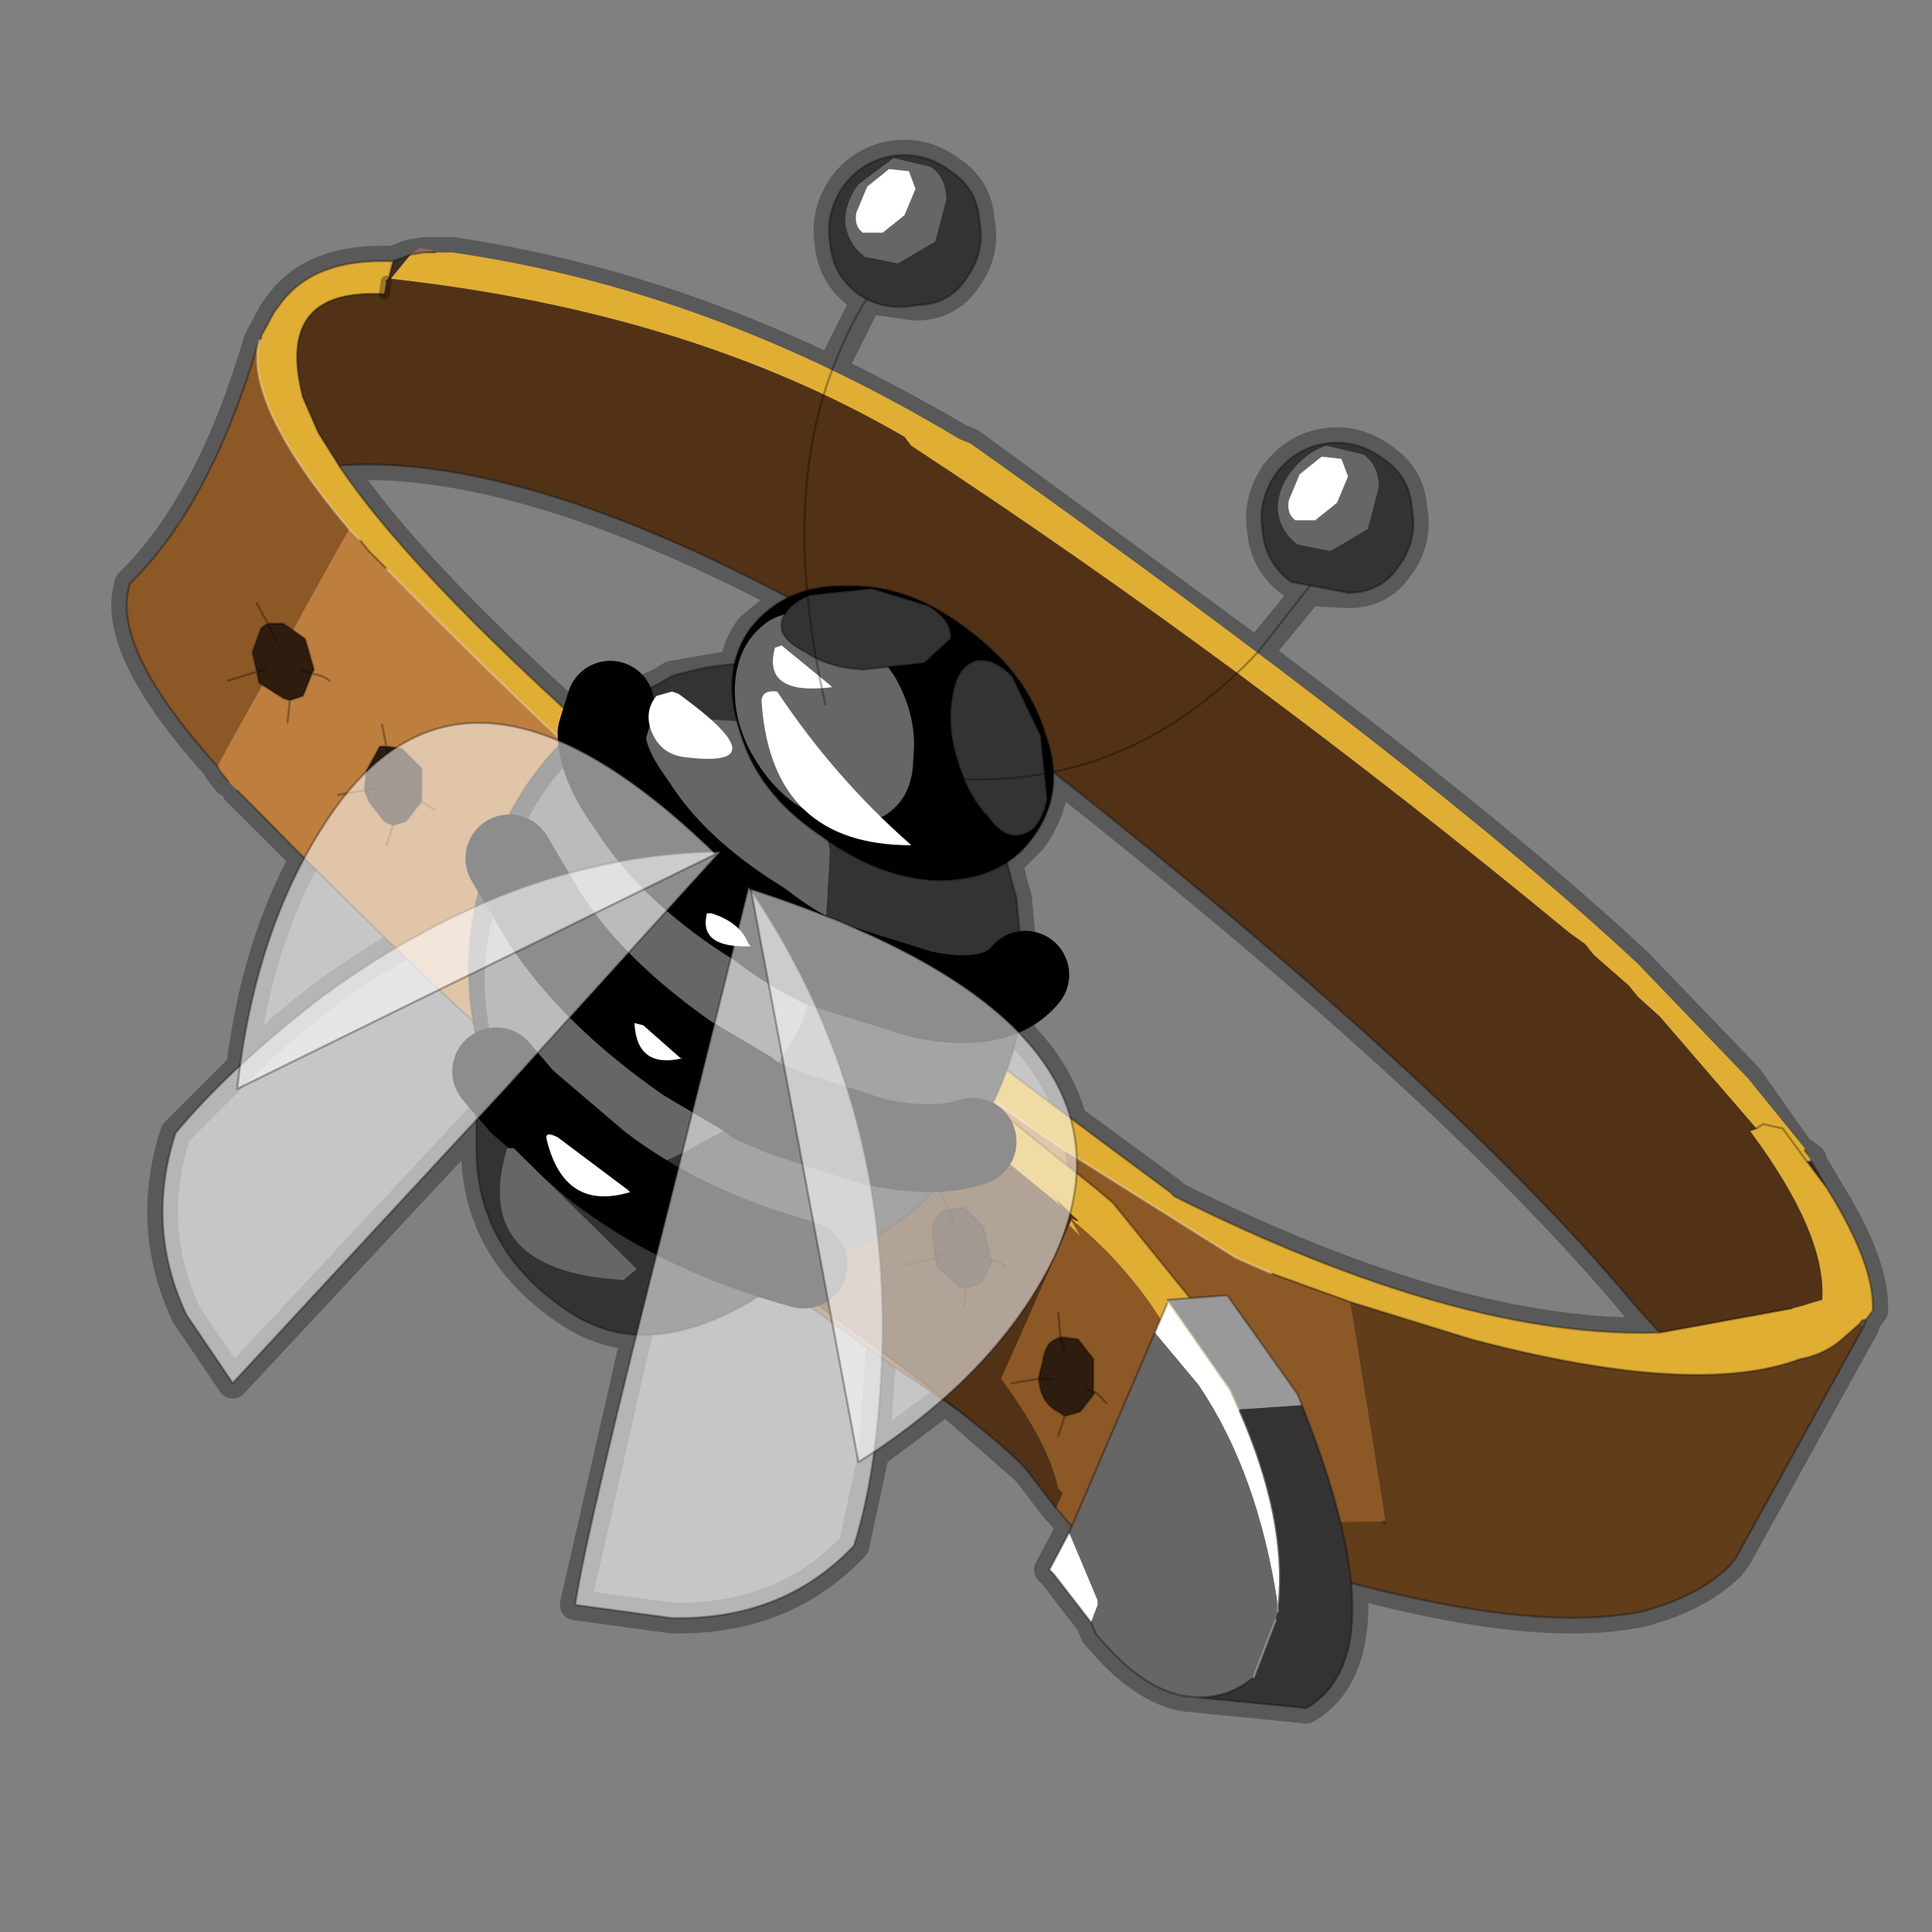 <?xml version="1.0" encoding="UTF-8" standalone="no"?>
<svg xmlns:xlink="http://www.w3.org/1999/xlink" height="440.0px" width="440.0px" xmlns="http://www.w3.org/2000/svg">
  <rect width="100%" height="100%" fill="#808080" stroke="none"/>
  <g transform="matrix(10.0, 0.0, 0.0, 10.0, 0.0, 0.0)">
    <use height="44.0" transform="matrix(1.0, 0.0, 0.0, 1.0, 0.0, 0.0)" width="44.0" xlink:href="#shape0"/>
  </g>
  <defs>
    <g id="shape0" transform="matrix(1.0, 0.0, 0.0, 1.0, 0.0, 0.0)">
      <path d="M44.0 44.0 L0.0 44.0 0.0 0.0 44.0 0.0 44.0 44.0" fill="#43adca" fill-opacity="0.0" fill-rule="evenodd" stroke="none"/>
      <path d="M5.2 17.8 L5.0 17.55 4.95 17.45 Q2.7 14.95 2.9 13.55 L2.95 13.3 Q4.8 11.5 5.9 7.75 L5.95 7.7 5.95 7.65 6.25 7.1 6.4 6.9 Q7.15 5.9 8.85 5.95 L8.95 5.95 9.35 5.8 9.65 5.75 10.3 5.75 Q14.7 6.4 18.95 8.45 L19.0 8.3 19.75 6.8 19.55 6.7 Q18.95 6.25 18.9 5.5 18.8 4.85 19.2 4.25 19.65 3.65 20.35 3.55 21.05 3.45 21.65 3.9 22.25 4.3 22.3 5.0 22.45 5.75 22.0 6.35 21.6 6.95 20.85 6.95 L19.75 6.8 M29.8 13.45 L29.4 13.25 Q28.8 12.8 28.75 12.05 28.65 11.4 29.05 10.8 29.5 10.2 30.2 10.1 30.9 10.0 31.5 10.45 32.1 10.85 32.15 11.55 32.3 12.3 31.85 12.9 31.45 13.5 30.7 13.5 L29.8 13.45 28.65 14.85 28.65 14.9 Q34.2 19.05 37.3 21.95 L39.8 24.55 41.0 26.25 41.05 26.25 41.25 26.4 41.25 26.45 41.6 27.05 Q42.7 28.8 42.65 29.85 L42.5 30.05 42.45 30.2 39.55 35.45 39.4 35.65 Q38.7 36.35 37.4 36.7 35.05 37.2 30.8 36.05 30.95 38.2 29.75 38.9 L27.2 38.65 Q26.1 38.6 24.95 37.2 L24.85 36.95 24.0 35.85 23.9 35.75 24.35 34.9 24.4 34.75 24.15 34.45 24.05 34.35 23.4 33.5 21.7 32.0 21.5 31.9 19.9 33.1 19.45 35.2 Q17.85 36.9 15.3 36.85 L13.1 36.55 14.5 30.4 Q13.7 30.35 13.0 29.9 10.85 28.5 10.85 26.15 L10.85 25.55 5.3 31.5 4.25 29.95 Q3.3 27.95 4.0 25.8 L5.5 24.3 Q5.85 21.55 6.95 19.55 L5.85 18.45 5.4 18.0 M40.15 25.6 L40.6 25.7 41.0 26.25 M41.05 26.25 L41.15 26.45 41.6 27.05 M40.8 29.8 L37.8 30.35 Q33.25 30.5 26.75 27.25 L26.65 27.15 24.4 25.5 24.55 26.4 28.15 28.65 28.95 29.0 30.75 29.65 33.5 30.5 Q38.6 31.85 41.0 30.95 41.55 30.85 41.95 30.5 L42.35 30.15 Q42.4 30.05 42.5 30.05 M28.65 14.9 L28.2 15.35 Q26.3 17.1 24.0 17.6 33.2 24.85 37.3 29.8 L37.8 30.35 M28.65 14.9 L22.1 10.1 21.85 10.0 Q20.4 9.15 18.95 8.45 L18.75 9.0 Q18.15 10.95 18.4 13.45 L19.3 13.35 Q20.7 13.3 22.05 14.35 23.4 15.35 23.8 16.7 L24.0 17.6 23.9 17.6 23.85 18.2 Q23.7 18.9 23.3 19.0 22.9 19.15 22.5 18.6 L21.95 17.75 21.25 17.7 M8.95 5.95 L8.85 6.35 8.8 6.4 8.75 6.7 Q6.25 6.55 6.9 9.05 L7.25 9.85 7.75 10.65 7.75 10.6 Q11.75 10.35 17.95 13.6 L18.4 13.45 18.4 13.6 18.45 13.55 19.85 13.4 21.15 13.8 Q21.7 14.15 21.65 14.55 L21.05 15.1 20.3 15.3 19.65 15.25 18.6 15.0 18.35 14.85 Q17.75 14.55 17.8 14.2 L17.9 14.0 Q18.0 13.75 18.4 13.6 M7.75 10.65 Q9.3 12.95 13.25 16.5 L13.9 16.05 14.0 16.05 15.05 15.55 Q15.2 15.45 15.3 15.4 L16.75 15.15 Q16.8 14.7 17.1 14.3 L17.95 13.6 M13.9 16.05 L13.7 16.7 13.75 16.95 13.9 17.5 16.25 19.4 16.4 19.4 15.85 20.0 16.9 20.8 17.05 20.2 17.1 20.3 17.1 20.25 18.9 20.9 Q21.0 21.75 22.3 22.75 23.0 22.65 23.35 22.2 L23.3 22.1 23.15 20.45 23.05 20.1 22.95 19.65 21.35 20.05 Q20.1 20.0 18.85 19.15 L18.65 19.0 Q17.25 18.05 16.85 16.65 L16.75 16.1 16.75 15.15 M21.95 17.75 L21.8 17.3 Q21.55 16.5 21.7 15.8 21.8 15.2 22.2 15.05 22.6 14.95 23.05 15.4 L23.7 16.75 23.9 17.6 M24.0 17.6 Q24.0 18.4 23.5 19.1 L22.95 19.65 M24.4 25.5 Q24.1 24.4 23.2 23.5 L22.3 22.75 M23.35 22.2 L23.2 23.5 M15.85 20.0 L13.65 22.45 14.65 23.35 15.3 23.85 15.65 24.1 16.05 24.35 16.9 20.8 M14.15 26.95 L15.2 27.6 15.25 27.4 16.05 24.35 M21.5 31.9 L21.5 31.85 Q23.15 30.4 24.0 28.65 L24.4 27.65 24.55 26.75 24.55 26.4 M24.4 34.75 L26.6 29.65 26.6 29.6 27.2 29.55 25.35 27.4 25.0 27.1 24.55 26.75 M27.2 29.55 L27.95 29.5 29.55 31.75 29.65 32.0 30.55 34.65 30.8 36.05 M5.9 7.75 Q5.55 9.2 7.95 12.05 L8.2 12.3 8.4 12.55 8.8 12.95 12.85 16.9 13.25 16.5 M6.85 15.25 L7.1 15.35 7.15 15.25 6.95 14.55 6.7 14.3 6.45 14.2 6.1 14.2 6.3 14.6 M5.2 15.5 L5.85 15.3 5.75 14.85 5.95 14.3 6.1 14.2 5.85 13.75 M5.85 15.3 L5.9 15.55 5.95 15.65 Q6.15 15.85 6.45 15.9 L6.6 15.95 6.9 15.85 7.1 15.35 7.5 15.5 M6.6 15.95 L6.55 16.45 M8.85 17.15 L9.05 17.0 8.8 17.0 8.85 17.15 8.35 17.6 7.9 18.1 7.4 18.75 6.95 19.55 M8.35 17.6 L8.35 17.55 8.65 17.0 8.8 17.0 8.7 16.5 M9.05 17.0 Q10.7 15.95 12.8 16.95 L13.2 17.1 13.9 17.5 M12.95 26.05 L11.9 25.1 11.6 24.7 11.55 24.75 11.5 24.85 10.85 25.55 M13.65 22.45 L11.6 24.7 M5.5 24.3 Q6.35 23.45 7.4 22.65 11.75 19.5 16.25 19.4 M27.2 38.65 Q27.95 38.7 28.55 38.2 L29.1 36.7 29.1 36.55 29.15 35.6 29.0 34.7 28.55 33.0 28.2 32.1 28.0 31.65 27.25 30.55 26.6 29.65 M22.95 31.6 L23.65 31.4 23.75 31.0 Q23.8 30.6 24.05 30.5 L24.15 30.45 24.1 29.9 M23.95 31.4 L23.65 31.4 23.7 31.65 Q23.8 32.0 24.1 32.15 L24.25 32.25 24.6 32.15 24.95 31.7 24.9 31.7 24.9 30.95 24.55 30.5 24.15 30.45 24.25 30.8 M24.95 31.7 L25.2 31.95 M24.25 32.25 L24.1 32.7 M19.9 33.1 L20.1 30.4 Q20.15 24.8 17.1 20.3 M21.7 32.0 L21.5 31.85 M15.2 27.6 L14.5 30.4" fill="none" stroke="#000000" stroke-linecap="round" stroke-linejoin="round" stroke-opacity="0.302" stroke-width="0.7"/>
      <path d="M41.15 26.45 L41.25 26.4 41.25 26.45 41.15 26.45" fill="#a68d6f" fill-rule="evenodd" stroke="none"/>
      <path d="M9.35 5.8 L8.9 6.35 8.85 6.35 8.95 5.95 8.85 5.95 8.95 5.95 9.35 5.8 M41.25 26.45 L41.6 27.05 41.15 26.45 41.25 26.45 M7.75 10.65 L7.75 10.6 7.75 10.65" fill="#3d2e2a" fill-rule="evenodd" stroke="none"/>
      <path d="M9.65 5.75 L9.35 5.8 9.55 5.65 9.9 5.7 9.65 5.75 M41.25 26.4 L41.1 26.2 41.3 26.4 41.25 26.45 41.25 26.4" fill="#8f675e" fill-rule="evenodd" stroke="none"/>
      <path d="M42.45 30.2 L39.55 35.45 39.4 35.65 Q38.7 36.35 37.4 36.7 34.0 37.4 26.5 34.7 L31.5 34.65 31.55 34.7 31.55 34.65 30.75 29.65 33.5 30.5 Q38.6 31.85 41.0 30.95 41.55 30.85 41.95 30.5 L42.35 30.15 42.45 30.2" fill="#613d1a" fill-rule="evenodd" stroke="none"/>
      <path d="M9.9 5.75 L10.3 5.75 Q16.2 6.6 21.85 10.0 L22.1 10.1 Q32.6 17.55 37.3 21.95 L39.8 24.55 41.1 26.15 41.1 26.2 41.25 26.4 41.15 26.45 40.6 25.7 40.15 25.6 40.0 25.7 40.15 25.6 40.6 25.7 41.15 26.45 41.6 27.05 Q42.7 28.8 42.65 29.85 L42.5 30.05 Q42.4 30.05 42.35 30.15 L41.95 30.5 Q41.55 30.85 41.0 30.95 38.6 31.85 33.5 30.5 L30.75 29.65 28.95 29.0 28.15 28.65 24.25 26.2 Q17.1 21.4 8.8 12.95 L8.4 12.55 8.2 12.3 7.95 12.05 Q5.55 9.2 5.9 7.75 L5.95 7.7 5.95 7.65 6.25 7.1 6.4 6.9 Q7.15 5.9 8.85 5.95 L8.95 5.95 8.85 6.35 8.8 6.4 8.75 6.7 Q6.25 6.55 6.9 9.05 L7.25 9.85 7.75 10.65 Q9.55 13.3 14.6 17.7 L15.1 18.15 Q19.6 21.95 26.65 27.15 L26.75 27.25 Q33.25 30.5 37.8 30.35 L40.8 29.8 41.0 29.75 41.5 29.6 Q41.6 28.1 39.85 25.75 L40.0 25.7 37.8 23.15 37.3 22.7 37.1 22.45 36.3 21.75 36.1 21.5 35.75 21.25 Q28.3 15.1 20.75 10.15 L20.6 9.95 Q15.7 7.1 8.9 6.35 L9.35 5.8 9.65 5.75 9.9 5.75" fill="#e0ae33" fill-rule="evenodd" stroke="none"/>
      <path d="M26.5 34.7 L26.05 34.55 25.95 34.5 25.8 34.45 25.5 34.3 Q21.9 32.35 18.05 29.45 25.3 31.9 24.25 26.2 L28.15 28.65 28.95 29.0 30.75 29.65 31.55 34.65 31.5 34.65 26.5 34.7 M4.95 17.45 Q2.7 14.95 2.9 13.55 L2.95 13.3 Q4.8 11.5 5.9 7.75 5.55 9.2 7.95 12.05 L4.95 17.45" fill="#8c5825" fill-rule="evenodd" stroke="none"/>
      <path d="M18.05 29.45 Q12.3 25.05 5.85 18.45 L5.4 18.0 5.2 17.8 5.0 17.55 4.95 17.45 7.95 12.05 8.2 12.3 8.4 12.55 8.8 12.95 Q17.1 21.4 24.25 26.2 25.3 31.9 18.05 29.45" fill="#bd7e3e" fill-rule="evenodd" stroke="none"/>
      <path d="M31.55 34.65 L31.55 34.7 31.5 34.65 31.55 34.65" fill="#47392f" fill-rule="evenodd" stroke="none"/>
      <path d="M8.9 6.35 Q15.7 7.1 20.6 9.95 L20.75 10.15 Q28.3 15.1 35.75 21.25 L36.1 21.5 36.3 21.75 37.1 22.45 37.3 22.7 37.8 23.15 40.0 25.7 39.85 25.75 Q41.6 28.1 41.5 29.6 L41.0 29.75 40.8 29.8 37.8 30.35 37.3 29.8 Q32.95 24.55 22.8 16.65 L22.2 16.1 21.95 15.95 Q13.0 10.25 7.75 10.6 L7.75 10.65 7.25 9.85 6.9 9.05 Q6.25 6.55 8.75 6.7 L8.8 6.4 8.85 6.35 8.9 6.35" fill="#523216" fill-rule="evenodd" stroke="none"/>
      <path d="M9.9 5.75 L9.65 5.75 9.35 5.8 M40.0 25.7 L40.15 25.6 40.6 25.7 41.15 26.45 M41.25 26.4 L41.1 26.2 M41.25 26.45 L41.6 27.05 Q42.7 28.8 42.65 29.85 L42.5 30.05 42.45 30.2 39.55 35.45 39.4 35.65 Q38.7 36.35 37.4 36.7 34.0 37.4 26.5 34.7 L26.05 34.55 25.95 34.5 25.8 34.45 25.5 34.3 Q21.9 32.35 18.05 29.45 12.3 25.05 5.85 18.45 L5.4 18.0 M5.2 17.8 L5.0 17.55 4.95 17.45 Q2.7 14.95 2.9 13.55 L2.95 13.3 Q4.8 11.5 5.9 7.75 L5.95 7.7 5.95 7.65 6.25 7.1 6.4 6.9 Q7.15 5.9 8.85 5.95 L8.95 5.95 9.35 5.8 M41.25 26.45 L41.25 26.4 M41.6 27.05 L41.15 26.45 M40.8 29.8 L37.8 30.35 Q33.25 30.5 26.75 27.25 L26.65 27.15 Q19.6 21.95 15.1 18.15 L14.6 17.7 Q9.55 13.3 7.75 10.65 L7.25 9.85 6.9 9.05 Q6.25 6.55 8.75 6.7 M8.8 6.4 L8.85 6.35 8.95 5.95 8.85 5.95 M30.75 29.65 L33.5 30.5 Q38.6 31.85 41.0 30.95 41.55 30.85 41.95 30.5 L42.35 30.15 Q42.4 30.05 42.5 30.05 M7.75 10.6 Q13.0 10.25 21.95 15.95 L22.2 16.1 22.8 16.65 Q32.95 24.55 37.3 29.8 L37.8 30.35 M7.75 10.65 L7.75 10.6 M8.2 12.3 L8.4 12.55 8.8 12.95 M28.95 29.0 L30.75 29.65 M31.55 34.65 L31.55 34.7 31.5 34.65 M40.0 25.7 L39.85 25.75 M26.05 34.55 L25.95 34.5" fill="none" stroke="#000000" stroke-linecap="round" stroke-linejoin="round" stroke-opacity="0.302" stroke-width="0.05"/>
      <path d="M7.95 12.05 L8.2 12.3 M8.8 12.95 Q17.1 21.4 24.25 26.2 L28.15 28.65 28.95 29.0 M5.9 7.75 Q5.55 9.2 7.95 12.05" fill="none" stroke="#ffffff" stroke-linecap="round" stroke-linejoin="round" stroke-opacity="0.302" stroke-width="0.05"/>
      <path d="M8.75 6.7 L8.8 6.4" fill="none" stroke="#000000" stroke-linecap="round" stroke-linejoin="round" stroke-opacity="0.302" stroke-width="0.25"/>
      <path d="M27.8 30.5 Q29.5 34.8 27.85 35.85 L25.9 35.65 Q26.5 35.65 26.9 35.3 27.9 33.45 26.6 30.55 L27.8 30.5" fill="#47392f" fill-rule="evenodd" stroke="none"/>
      <path d="M25.9 35.65 L25.85 35.6 Q25.05 35.6 24.15 34.45 L24.05 34.35 24.2 34.0 24.1 33.9 Q23.9 32.9 22.8 31.4 L24.35 27.9 24.6 28.15 24.4 27.8 24.4 27.75 24.5 27.85 Q25.7 28.85 26.5 30.15 L26.6 30.55 Q27.9 33.45 26.9 35.3 26.5 35.65 25.9 35.65" fill="#8c5825" fill-rule="evenodd" stroke="none"/>
      <path d="M15.1 27.2 L17.45 23.5 17.4 23.45 18.15 22.55 24.15 27.45 24.0 27.25 24.3 27.55 24.45 27.7 Q24.7 27.9 24.4 27.75 L24.4 27.8 24.35 27.9 22.8 31.4 Q23.9 32.9 24.1 33.9 L24.2 34.0 24.05 34.35 23.4 33.5 Q22.6 32.5 15.1 27.2" fill="#523216" fill-rule="evenodd" stroke="none"/>
      <path d="M18.15 22.55 L18.65 22.0 25.0 27.1 25.35 27.4 27.7 30.3 27.8 30.5 26.6 30.55 26.5 30.15 Q25.7 28.85 24.5 27.85 L24.4 27.75 Q24.7 27.9 24.45 27.7 L24.3 27.55 24.0 27.25 24.15 27.45 18.15 22.55 M24.4 27.8 L24.6 28.15 24.35 27.9 24.4 27.8" fill="#e0ae33" fill-rule="evenodd" stroke="none"/>
      <path d="M18.65 22.0 L25.0 27.1 25.35 27.4 27.7 30.3 27.8 30.5 Q29.5 34.8 27.85 35.85 L25.9 35.65 25.85 35.6 Q25.05 35.6 24.15 34.45 L24.05 34.35 23.4 33.5 Q22.6 32.5 15.1 27.2 M26.6 30.55 L27.8 30.5 M26.9 35.3 Q26.5 35.65 25.9 35.65" fill="none" stroke="#000000" stroke-linecap="round" stroke-linejoin="round" stroke-opacity="0.302" stroke-width="0.05"/>
      <path d="M26.3 30.35 L26.6 29.65 28.0 31.65 28.2 32.1 Q29.3 34.6 29.1 36.55 28.65 33.55 27.3 31.55 L26.3 30.35 M24.85 36.95 L24.0 35.85 23.9 35.75 24.35 34.9 25.0 36.45 25.0 36.55 24.85 36.95" fill="#ffffff" fill-rule="evenodd" stroke="none"/>
      <path d="M27.2 38.65 Q26.1 38.6 24.95 37.2 L24.85 36.95 25.0 36.55 25.0 36.45 24.35 34.9 26.3 30.35 27.3 31.55 Q28.65 33.55 29.1 36.55 L29.1 36.7 29.05 36.9 28.55 38.2 Q27.95 38.7 27.2 38.65" fill="#666666" fill-rule="evenodd" stroke="none"/>
      <path d="M29.65 32.0 Q31.9 37.65 29.75 38.9 L27.2 38.65 Q27.95 38.7 28.55 38.2 L29.05 36.9 29.1 36.7 29.1 36.55 Q29.3 34.6 28.2 32.1 L29.65 32.0" fill="#333333" fill-rule="evenodd" stroke="none"/>
      <path d="M26.6 29.65 L26.6 29.6 27.95 29.5 29.55 31.75 29.65 32.0 28.2 32.1 28.0 31.65 26.6 29.65" fill="#999999" fill-rule="evenodd" stroke="none"/>
      <path d="M26.3 30.35 L26.6 29.65 26.6 29.6 27.95 29.5 29.55 31.75 29.65 32.0 Q31.9 37.65 29.75 38.9 L27.2 38.65 Q26.1 38.6 24.95 37.2 L24.85 36.95 24.0 35.85 23.9 35.75 24.35 34.9 26.3 30.35 M28.55 38.2 Q27.95 38.7 27.2 38.65" fill="none" stroke="#000000" stroke-linecap="round" stroke-linejoin="round" stroke-opacity="0.302" stroke-width="0.05"/>
      <path d="M29.1 36.55 Q29.3 34.6 28.2 32.1 M29.1 36.55 L29.1 36.7 M29.05 36.9 L28.55 38.2" fill="none" stroke="#ffffff" stroke-linecap="round" stroke-linejoin="round" stroke-opacity="0.302" stroke-width="0.05"/>
      <path d="M28.2 32.1 L28.0 31.65 26.6 29.65" fill="none" stroke="#fff2c2" stroke-linecap="round" stroke-linejoin="round" stroke-opacity="0.502" stroke-width="0.05"/>
      <path d="M22.6 28.7 L22.35 29.2 22.0 29.35 21.85 29.3 21.35 28.85 21.3 28.65 21.5 28.55 21.3 28.65 21.25 28.15 Q21.2 27.8 21.45 27.6 L21.6 27.55 21.95 27.5 22.4 27.95 22.55 28.65 22.6 28.7 22.35 28.6 22.6 28.7 M21.75 27.95 L21.6 27.55 21.75 27.95" fill="#2e1d0e" fill-rule="evenodd" stroke="none"/>
      <path d="M21.3 28.65 L21.35 28.85 21.85 29.3 22.0 29.35 22.35 29.2 22.6 28.7 22.35 28.6 M22.0 29.35 L21.95 29.75 M22.6 28.7 Q22.75 28.7 22.9 28.85 M22.6 28.7 L22.55 28.65 22.4 27.95 21.95 27.5 21.6 27.55 21.75 27.95 M21.5 28.55 L21.3 28.65 20.65 28.8 M21.3 28.65 L21.25 28.15 Q21.2 27.8 21.45 27.6 L21.6 27.55 21.4 27.1" fill="none" stroke="#000000" stroke-linecap="round" stroke-linejoin="round" stroke-opacity="0.302" stroke-width="0.05"/>
      <path d="M24.95 31.7 L24.6 32.15 24.25 32.25 24.1 32.15 Q23.8 32.0 23.7 31.65 L23.65 31.4 23.95 31.4 23.65 31.4 23.75 31.0 Q23.8 30.6 24.05 30.5 L24.15 30.45 24.55 30.5 24.9 30.95 24.9 31.7 24.95 31.7 24.75 31.65 24.95 31.7 M24.25 30.8 L24.15 30.45 24.25 30.8" fill="#2e1d0e" fill-rule="evenodd" stroke="none"/>
      <path d="M23.65 31.4 L23.7 31.65 Q23.8 32.0 24.1 32.15 L24.25 32.25 24.6 32.15 24.95 31.7 24.75 31.65 M24.25 32.25 L24.1 32.7 M24.95 31.7 L25.2 31.95 M24.95 31.7 L24.9 31.7 24.9 30.95 24.55 30.5 24.15 30.45 24.25 30.8 M24.15 30.45 L24.1 29.9 M23.95 31.4 L23.65 31.4 23.05 31.5 M23.65 31.4 L23.75 31.0 Q23.8 30.6 24.05 30.5 L24.15 30.45" fill="none" stroke="#000000" stroke-linecap="round" stroke-linejoin="round" stroke-opacity="0.302" stroke-width="0.05"/>
      <path d="M7.1 15.35 L6.9 15.85 6.6 15.95 6.45 15.9 5.9 15.55 5.85 15.3 6.05 15.25 5.85 15.3 5.75 14.85 5.95 14.3 6.1 14.2 6.45 14.2 6.95 14.55 7.15 15.25 7.1 15.35 6.85 15.25 7.1 15.35 M6.3 14.6 L6.1 14.2 6.3 14.6" fill="#2e1d0e" fill-rule="evenodd" stroke="none"/>
      <path d="M5.85 15.3 L5.9 15.55 6.45 15.9 6.6 15.95 6.9 15.85 7.1 15.35 6.85 15.25 M6.6 15.95 L6.55 16.45 M7.1 15.35 Q7.3 15.35 7.5 15.5 M7.1 15.35 L7.15 15.25 6.95 14.55 6.45 14.2 6.1 14.2 6.3 14.6 M6.1 14.2 L5.85 13.75 M6.05 15.25 L5.85 15.3 5.2 15.5 M5.85 15.3 L5.75 14.85 5.95 14.3 6.1 14.2" fill="none" stroke="#000000" stroke-linecap="round" stroke-linejoin="round" stroke-opacity="0.302" stroke-width="0.05"/>
      <path d="M9.6 18.25 L9.25 18.7 8.95 18.8 8.75 18.7 8.4 18.25 8.3 18.0 8.35 17.55 8.65 17.0 8.8 17.0 9.15 17.05 9.6 17.5 9.6 18.2 9.6 18.25 9.4 18.15 9.6 18.25 M8.9 17.35 L8.8 17.0 8.9 17.35 M8.3 18.0 L8.6 17.95 8.3 18.0" fill="#2e1d0e" fill-rule="evenodd" stroke="none"/>
      <path d="M8.3 18.0 L8.4 18.25 8.75 18.7 8.95 18.8 9.25 18.7 9.6 18.25 9.4 18.15 M8.95 18.8 L8.8 19.25 M9.6 18.25 L9.9 18.45 M9.6 18.25 L9.6 18.2 9.6 17.5 9.15 17.05 8.8 17.0 8.9 17.35 M8.3 18.0 L8.35 17.55 8.65 17.0 8.8 17.0 8.7 16.5 M8.6 17.95 L8.3 18.0 7.7 18.1" fill="none" stroke="#000000" stroke-linecap="round" stroke-linejoin="round" stroke-opacity="0.302" stroke-width="0.05"/>
      <path d="M11.3 24.4 L11.9 25.1 13.6 26.55 12.65 26.1 Q11.75 25.55 11.3 24.4" fill="#ffcc00" fill-rule="evenodd" stroke="none"/>
      <path d="M18.75 21.95 L18.2 23.45 17.2 25.05 17.0 24.9 15.65 24.1 Q13.5 22.6 12.4 20.9 L11.6 19.55 12.4 20.9 Q13.5 22.6 15.65 24.1 L17.0 24.9 17.2 25.05 16.95 25.35 16.5 25.75 15.55 26.25 Q14.5 26.8 13.6 26.55 L11.9 25.1 11.3 24.4 11.1 23.15 Q10.9 21.8 11.35 20.45 L11.4 20.1 11.6 19.55 11.75 19.3 11.8 19.1 Q12.5 17.55 13.7 16.7 14.0 16.45 14.4 16.3 L17.35 16.45 Q18.6 17.3 18.9 19.4 L18.75 21.95 Q18.0 21.6 17.3 21.05 15.35 19.85 14.4 18.35 13.7 17.4 13.7 16.7 13.7 17.4 14.4 18.35 15.35 19.85 17.3 21.05 18.0 21.6 18.75 21.95" fill="#666666" fill-rule="evenodd" stroke="none"/>
      <path d="M18.75 21.95 L21.0 22.65 Q22.7 23.0 23.35 22.2 22.7 23.0 21.0 22.65 L18.75 21.95 18.9 19.4 Q18.6 17.3 17.35 16.45 L14.4 16.3 Q14.0 16.45 13.7 16.7 12.5 17.55 11.8 19.1 L11.75 19.3 11.6 19.55 11.4 20.1 11.35 20.45 Q10.9 21.8 11.1 23.15 L11.3 24.4 10.85 23.65 11.3 24.4 Q11.75 25.55 12.65 26.1 L13.6 26.55 Q14.5 26.8 15.55 26.25 L16.5 25.75 16.95 25.35 17.2 25.05 18.2 23.45 18.75 21.95 M22.15 26.0 Q21.3 26.3 19.9 26.0 L17.9 25.35 17.3 25.1 17.2 25.05 17.3 25.1 17.9 25.35 19.9 26.0 Q21.3 26.3 22.15 26.0 L21.9 26.3 21.55 26.8 Q20.45 28.15 18.65 28.7 L18.3 28.8 Q15.15 31.3 13.0 29.9 10.85 28.5 10.85 26.15 L10.85 23.65 Q10.3 21.1 11.5 18.75 12.35 17.0 13.9 16.05 L14.0 16.05 15.05 15.55 Q15.2 15.45 15.3 15.4 17.85 14.6 20.1 16.0 22.4 17.3 23.05 20.1 L23.15 20.45 23.3 22.1 23.35 22.2 Q23.3 23.8 22.5 25.35 L22.15 26.0 M13.7 16.7 L13.9 16.05 13.7 16.7 M18.3 28.8 Q15.55 28.05 13.6 26.55 15.55 28.05 18.3 28.8" fill="#333333" fill-rule="evenodd" stroke="none"/>
      <path d="M22.15 26.0 L22.5 25.35 Q23.3 23.8 23.35 22.2 L23.3 22.1 23.15 20.45 23.05 20.1 Q22.4 17.3 20.1 16.0 17.85 14.6 15.3 15.4 15.2 15.45 15.05 15.55 L14.0 16.05 13.9 16.05 M18.3 28.8 L18.65 28.7 Q20.45 28.15 21.55 26.8 L21.9 26.3 22.15 26.0 M10.85 23.65 L11.3 24.4 M18.3 28.8 Q15.15 31.3 13.0 29.9 10.85 28.5 10.85 26.15 L10.85 23.65 Q10.3 21.1 11.5 18.75 12.35 17.0 13.9 16.05" fill="none" stroke="#000000" stroke-linecap="round" stroke-linejoin="round" stroke-opacity="0.302" stroke-width="0.05"/>
      <path d="M23.35 22.2 Q22.7 23.0 21.0 22.65 L18.75 21.95 Q18.0 21.6 17.3 21.05 15.35 19.85 14.4 18.35 13.7 17.4 13.7 16.7 M17.2 25.05 L17.3 25.1 17.9 25.35 19.9 26.0 Q21.3 26.3 22.15 26.0 M13.9 16.05 L13.7 16.7 M11.6 19.55 L12.4 20.9 Q13.5 22.6 15.65 24.1 L17.0 24.9 17.2 25.05 M13.6 26.55 Q15.55 28.05 18.3 28.8 M11.3 24.4 L11.9 25.1 13.6 26.55" fill="none" stroke="#000000" stroke-linecap="round" stroke-linejoin="round" stroke-width="2.0"/>
      <path d="M14.5 28.9 L14.2 29.15 Q10.7 28.95 11.55 26.15 L11.7 26.15 14.5 28.9" fill="#666666" fill-rule="evenodd" stroke="none"/>
      <path d="M16.4 19.4 L11.55 24.75 5.3 31.5 4.25 29.95 Q3.3 27.95 4.0 25.8 5.3 24.25 7.4 22.65 11.8 19.45 16.4 19.4" fill="#ffffff" fill-opacity="0.553" fill-rule="evenodd" stroke="none"/>
      <path d="M16.4 19.4 L11.55 24.75 5.3 31.5 4.25 29.95 Q3.3 27.95 4.0 25.8 5.3 24.25 7.4 22.65 11.8 19.45 16.4 19.4 Z" fill="none" stroke="#000000" stroke-linecap="round" stroke-linejoin="round" stroke-opacity="0.302" stroke-width="0.05"/>
      <path d="M16.3 19.45 L5.4 24.8 Q5.8 21.2 7.4 18.75 10.55 13.85 16.3 19.45" fill="#ffffff" fill-opacity="0.553" fill-rule="evenodd" stroke="none"/>
      <path d="M16.3 19.45 L5.4 24.8 Q5.8 21.2 7.4 18.75 10.55 13.85 16.3 19.45 Z" fill="none" stroke="#000000" stroke-linecap="round" stroke-linejoin="round" stroke-opacity="0.302" stroke-width="0.05"/>
      <path d="M17.05 20.2 Q20.15 24.75 20.1 30.4 20.05 33.3 19.45 35.2 17.85 36.9 15.3 36.85 L13.1 36.55 Q13.35 34.85 15.25 27.4 L17.05 20.2" fill="#ffffff" fill-opacity="0.553" fill-rule="evenodd" stroke="none"/>
      <path d="M17.05 20.2 L15.25 27.4 Q13.35 34.85 13.1 36.55 L15.3 36.85 Q17.85 36.9 19.45 35.2 20.05 33.3 20.1 30.4 20.15 24.75 17.05 20.2 Z" fill="none" stroke="#000000" stroke-linecap="round" stroke-linejoin="round" stroke-opacity="0.302" stroke-width="0.05"/>
      <path d="M17.1 20.25 Q26.5 23.3 24.0 28.65 22.7 31.3 19.55 33.3 L17.1 20.25" fill="#ffffff" fill-opacity="0.553" fill-rule="evenodd" stroke="none"/>
      <path d="M17.1 20.25 L19.55 33.3 Q22.7 31.3 24.0 28.65 26.5 23.3 17.1 20.25 Z" fill="none" stroke="#000000" stroke-linecap="round" stroke-linejoin="round" stroke-opacity="0.302" stroke-width="0.05"/>
      <path d="M23.5 19.1 Q22.8 20.05 21.35 20.05 20.0 20.0 18.65 19.0 17.25 18.05 16.85 16.65 16.4 15.25 17.1 14.3 17.9 13.3 19.3 13.35 20.7 13.3 22.05 14.35 23.4 15.35 23.8 16.7 24.3 18.05 23.5 19.1" fill="#000000" fill-rule="evenodd" stroke="none"/>
      <path d="M23.5 19.1 Q22.8 20.05 21.35 20.05 20.0 20.0 18.65 19.0 17.25 18.05 16.85 16.65 16.4 15.25 17.1 14.3 17.9 13.3 19.3 13.35 20.7 13.3 22.05 14.35 23.4 15.35 23.8 16.7 24.3 18.05 23.5 19.1 Z" fill="none" stroke="#000000" stroke-linecap="round" stroke-linejoin="round" stroke-opacity="0.302" stroke-width="0.05"/>
      <path d="M23.0 15.75 L22.95 15.8 Q21.75 15.95 22.5 15.15 L22.6 15.15 Q23.05 15.3 23.0 15.75" fill="#ff9800" fill-rule="evenodd" stroke="none"/>
      <path d="M19.2 17.6 L19.25 17.65 Q17.9 18.6 17.6 16.95 L17.65 16.85 17.95 16.6 18.2 16.7 Q18.95 16.95 19.2 17.6" fill="#ff9800" fill-rule="evenodd" stroke="none"/>
      <path d="M18.8 18.1 L18.3 18.2 18.0 17.8 18.1 17.05 Q18.25 16.65 18.55 16.5 L19.05 16.4 19.35 16.8 19.25 17.55 18.8 18.1" fill="#ff9800" fill-rule="evenodd" stroke="none"/>
      <path d="M20.1 18.6 L18.55 18.55 Q17.75 18.2 17.2 17.3 16.65 16.4 16.75 15.45 16.85 14.6 17.5 14.15 18.15 13.75 19.0 14.15 19.8 14.5 20.4 15.45 20.9 16.35 20.8 17.25 20.8 18.2 20.1 18.6" fill="#666666" fill-rule="evenodd" stroke="none"/>
      <path d="M21.05 15.1 L19.65 15.25 Q18.85 15.2 18.35 14.85 17.75 14.55 17.8 14.2 17.85 13.8 18.45 13.55 L19.85 13.4 21.15 13.8 Q21.7 14.15 21.65 14.55 L21.05 15.1" fill="#333333" fill-rule="evenodd" stroke="none"/>
      <path d="M21.05 15.1 L19.65 15.25 Q18.85 15.2 18.35 14.85 17.75 14.55 17.8 14.2 17.85 13.8 18.45 13.55 L19.85 13.4 21.15 13.8 Q21.7 14.15 21.65 14.55 L21.05 15.1 Z" fill="none" stroke="#000000" stroke-linecap="round" stroke-linejoin="round" stroke-opacity="0.302" stroke-width="0.05"/>
      <path d="M22.5 18.6 Q22.05 18.15 21.8 17.3 21.55 16.5 21.7 15.8 21.8 15.2 22.2 15.05 22.6 14.95 23.05 15.4 L23.7 16.75 23.85 18.2 Q23.7 18.9 23.3 19.0 22.9 19.15 22.5 18.6" fill="#333333" fill-rule="evenodd" stroke="none"/>
      <path d="M22.5 18.6 Q22.05 18.15 21.8 17.3 21.55 16.5 21.7 15.8 21.8 15.2 22.2 15.05 22.6 14.95 23.05 15.4 L23.7 16.75 23.85 18.2 Q23.7 18.9 23.3 19.0 22.9 19.15 22.5 18.6 Z" fill="none" stroke="#000000" stroke-linecap="round" stroke-linejoin="round" stroke-opacity="0.302" stroke-width="0.05"/>
      <path d="M20.7 19.2 L20.75 19.25 Q17.6 19.25 17.35 16.05 17.3 15.7 17.7 15.75 19.0 17.7 20.7 19.2" fill="#ffffff" fill-rule="evenodd" stroke="none"/>
      <path d="M18.9 15.6 L18.95 15.65 Q17.35 15.85 17.65 14.75 L17.8 14.7 18.9 15.6" fill="#ffffff" fill-rule="evenodd" stroke="none"/>
      <path d="M15.65 17.25 Q15.0 17.2 14.8 16.55 14.7 16.15 14.95 15.85 L15.3 15.75 15.45 15.8 Q17.8 17.5 15.65 17.25" fill="#ffffff" fill-rule="evenodd" stroke="none"/>
      <path d="M14.3 27.1 L14.35 27.15 Q12.85 27.6 12.45 25.95 12.4 25.75 12.7 25.9 L14.3 27.1" fill="#ffffff" fill-rule="evenodd" stroke="none"/>
      <path d="M15.5 24.1 L15.55 24.1 Q14.5 24.35 14.45 23.3 L14.65 23.35 15.5 24.1" fill="#ffffff" fill-rule="evenodd" stroke="none"/>
      <path d="M17.05 21.5 L17.1 21.55 Q15.9 21.6 16.1 20.8 L16.2 20.8 Q16.85 21.0 17.05 21.5" fill="#ffffff" fill-rule="evenodd" stroke="none"/>
      <path d="M20.45 5.95 Q19.65 6.65 19.0 8.3 17.75 11.45 18.8 16.05" fill="none" stroke="#000000" stroke-linecap="round" stroke-linejoin="round" stroke-opacity="0.302" stroke-width="0.05"/>
      <path d="M30.1 13.0 L28.65 14.85 Q25.55 18.15 21.25 17.7" fill="none" stroke="#000000" stroke-linecap="round" stroke-linejoin="round" stroke-opacity="0.302" stroke-width="0.05"/>
      <path d="M20.85 6.95 Q20.15 7.1 19.55 6.7 18.95 6.25 18.9 5.5 18.8 4.85 19.2 4.25 19.65 3.65 20.35 3.55 21.05 3.45 21.65 3.9 22.25 4.3 22.3 5.0 22.45 5.75 22.0 6.35 21.6 6.95 20.85 6.95" fill="#333333" fill-rule="evenodd" stroke="none"/>
      <path d="M20.85 6.95 Q20.15 7.1 19.55 6.7 18.95 6.25 18.9 5.5 18.8 4.85 19.2 4.25 19.65 3.65 20.35 3.55 21.05 3.45 21.65 3.9 22.25 4.3 22.3 5.0 22.45 5.75 22.0 6.35 21.6 6.95 20.85 6.95 Z" fill="none" stroke="#000000" stroke-linecap="round" stroke-linejoin="round" stroke-opacity="0.302" stroke-width="0.05"/>
      <path d="M20.45 6.0 L19.7 5.85 Q19.3 5.55 19.25 5.05 19.25 4.6 19.55 4.2 L20.35 3.6 21.2 3.8 Q21.55 4.05 21.55 4.55 L21.3 5.5 20.45 6.0" fill="#666666" fill-rule="evenodd" stroke="none"/>
      <path d="M19.5 4.85 L19.75 4.25 20.25 3.85 20.7 3.9 20.85 4.3 20.6 4.9 20.1 5.3 19.65 5.3 Q19.45 5.15 19.5 4.85" fill="#ffffff" fill-rule="evenodd" stroke="none"/>
      <path d="M30.7 13.5 L29.4 13.25 Q28.8 12.8 28.75 12.05 28.65 11.4 29.05 10.8 29.5 10.2 30.2 10.1 30.9 10.0 31.5 10.45 32.1 10.85 32.15 11.55 32.3 12.3 31.85 12.9 31.45 13.5 30.7 13.5" fill="#333333" fill-rule="evenodd" stroke="none"/>
      <path d="M30.7 13.5 L29.4 13.25 Q28.8 12.8 28.75 12.05 28.65 11.4 29.05 10.8 29.5 10.2 30.2 10.1 30.9 10.0 31.5 10.45 32.1 10.85 32.15 11.55 32.3 12.3 31.85 12.9 31.45 13.5 30.7 13.5 Z" fill="none" stroke="#000000" stroke-linecap="round" stroke-linejoin="round" stroke-opacity="0.302" stroke-width="0.05"/>
      <path d="M30.3 12.55 L29.55 12.4 Q29.15 12.1 29.1 11.6 29.1 11.15 29.4 10.75 29.75 10.3 30.2 10.15 L31.05 10.35 Q31.4 10.6 31.4 11.1 L31.15 12.05 30.3 12.55" fill="#666666" fill-rule="evenodd" stroke="none"/>
      <path d="M29.35 11.4 L29.6 10.8 30.1 10.4 30.55 10.45 30.7 10.85 30.45 11.45 29.95 11.85 29.5 11.85 Q29.3 11.7 29.35 11.4" fill="#ffffff" fill-rule="evenodd" stroke="none"/>
    </g>
  </defs>
</svg>
